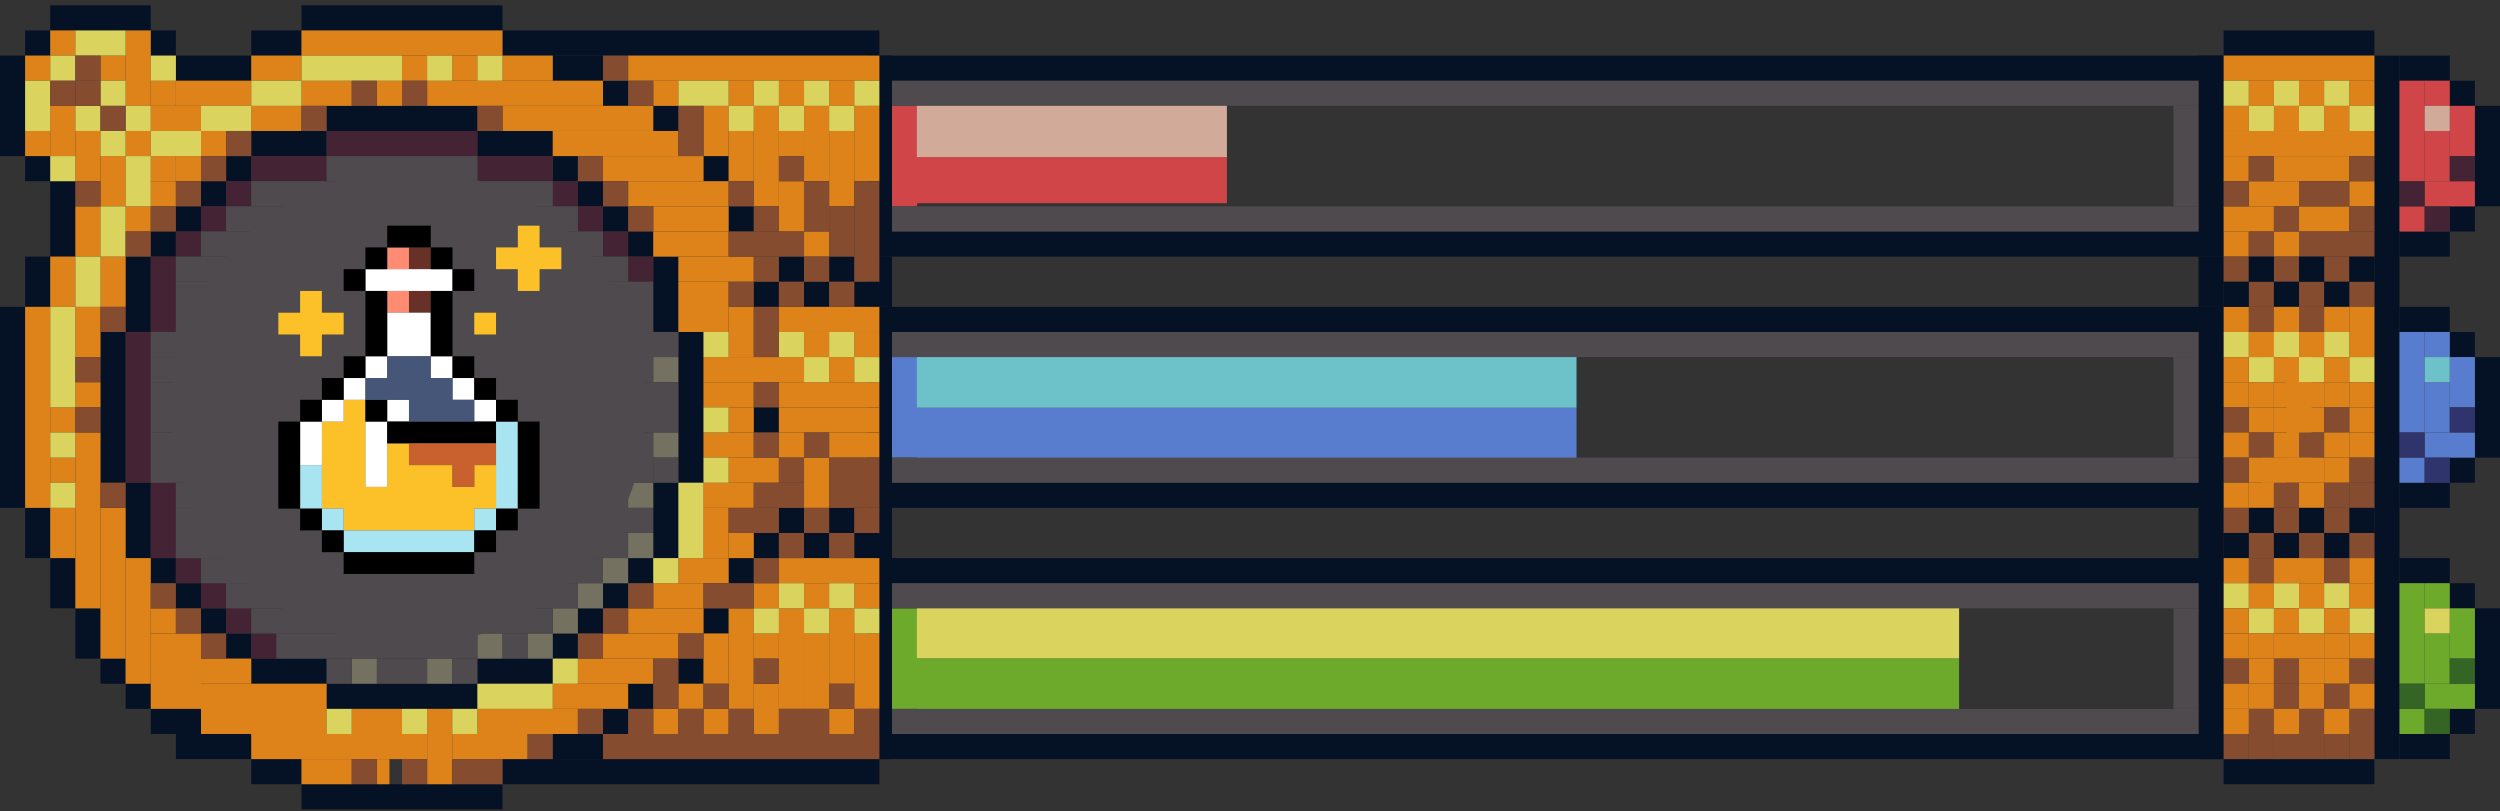 <svg width="379" height="123" viewBox="0 0 379 123" fill="none" xmlns="http://www.w3.org/2000/svg">
<rect x="0" y="0" width="379" height="123" fill="#333333" stroke="none"/>
<rect x="131.422" y="8.431" width="205.688" height="3.809" fill="#051125"/>
<rect x="131.422" y="35.094" width="205.688" height="3.809" fill="#051125"/>
<rect x="333.301" y="8.431" width="3.809" height="30.472" fill="#051125"/>
<rect x="131.422" y="8.431" width="3.809" height="30.472" fill="#051125"/>
<rect x="131.422" y="46.522" width="205.688" height="3.809" fill="#051125"/>
<rect x="131.422" y="73.186" width="205.688" height="3.809" fill="#051125"/>
<rect x="333.301" y="46.522" width="3.809" height="30.472" fill="#051125"/>
<rect x="131.422" y="46.522" width="3.809" height="30.472" fill="#051125"/>
<rect x="131.422" y="84.61" width="205.688" height="3.809" fill="#051125"/>
<rect x="131.422" y="111.273" width="205.688" height="3.809" fill="#051125"/>
<rect x="333.301" y="84.61" width="3.809" height="30.472" fill="#051125"/>
<rect x="131.422" y="84.61" width="3.809" height="30.472" fill="#051125"/>
<rect x="131.422" y="76.993" width="3.809" height="7.618" fill="#051125"/>
<rect x="333.301" y="76.993" width="3.809" height="7.618" fill="#051125"/>
<rect x="131.422" y="38.903" width="3.809" height="7.618" fill="#051125"/>
<rect x="333.301" y="38.903" width="3.809" height="7.618" fill="#051125"/>
<rect x="135.227" y="16.052" width="3.809" height="15.236" fill="#D04648"/>
<rect x="139" y="23.809" width="47" height="7" fill="#D04648"/>
<rect x="139" y="15.809" width="47" height="8" fill="#D2AA99"/>
<rect x="135.227" y="54.139" width="3.809" height="15.236" fill="#597DCE"/>
<rect x="139" y="61.809" width="100" height="8" fill="#597DCE"/>
<rect x="139" y="53.809" width="100" height="8" fill="#6DC2CA"/>
<rect x="135.227" y="92.23" width="3.809" height="15.236" fill="#6DAA2C"/>
<rect x="139" y="99.809" width="158" height="8" fill="#6DAA2C"/>
<rect x="139" y="91.809" width="158" height="8" fill="#DAD45E"/>
<rect x="135.227" y="12.239" width="198.07" height="3.809" fill="#4E4A4E"/>
<rect x="135.227" y="31.284" width="198.07" height="3.809" fill="#4E4A4E"/>
<rect x="329.488" y="16.048" width="3.809" height="15.236" fill="#4E4A4E"/>
<rect x="135.227" y="50.326" width="198.07" height="3.809" fill="#4E4A4E"/>
<rect x="135.227" y="69.372" width="198.07" height="3.809" fill="#4E4A4E"/>
<rect x="329.488" y="54.136" width="3.809" height="15.236" fill="#4E4A4E"/>
<rect x="135.227" y="88.418" width="198.07" height="3.809" fill="#4E4A4E"/>
<rect x="135.227" y="107.463" width="198.07" height="3.809" fill="#4E4A4E"/>
<rect x="329.488" y="92.227" width="3.809" height="15.236" fill="#4E4A4E"/>
<rect x="337.102" y="4.62" width="22.854" height="3.809" fill="#051125"/>
<rect x="359.957" y="8.429" width="3.809" height="106.653" fill="#051125"/>
<rect x="337.102" y="115.082" width="22.854" height="3.809" fill="#051125"/>
<rect x="363.766" y="111.271" width="7.618" height="3.809" fill="#051125"/>
<rect x="371.383" y="107.462" width="3.809" height="3.809" fill="#051125"/>
<rect x="375.191" y="92.226" width="3.809" height="15.236" fill="#051125"/>
<rect x="371.383" y="88.417" width="3.809" height="3.809" fill="#051125"/>
<rect x="363.766" y="84.608" width="7.618" height="3.809" fill="#051125"/>
<rect x="363.766" y="73.18" width="7.618" height="3.809" fill="#051125"/>
<rect x="371.383" y="69.371" width="3.809" height="3.809" fill="#051125"/>
<rect x="375.191" y="54.135" width="3.809" height="15.236" fill="#051125"/>
<rect x="371.383" y="50.326" width="3.809" height="3.809" fill="#051125"/>
<rect x="363.766" y="46.517" width="7.618" height="3.809" fill="#051125"/>
<rect x="363.766" y="35.093" width="7.618" height="3.809" fill="#051125"/>
<rect x="371.383" y="31.284" width="3.809" height="3.809" fill="#051125"/>
<rect x="375.191" y="16.048" width="3.809" height="15.236" fill="#051125"/>
<rect x="371.383" y="12.239" width="3.809" height="3.809" fill="#051125"/>
<rect x="363.766" y="8.429" width="7.618" height="3.809" fill="#051125"/>
<rect x="342.82" y="69.374" width="3.809" height="3.809" fill="#DD831A"/>
<rect x="346.629" y="54.138" width="3.809" height="15.236" fill="#DD831A"/>
<rect x="342.82" y="50.328" width="3.809" height="3.809" fill="#DD831A"/>
<rect x="337.105" y="8.429" width="22.854" height="3.809" fill="#DD831A"/>
<rect x="340.914" y="12.238" width="3.809" height="3.809" fill="#DD831A"/>
<rect x="348.531" y="12.238" width="3.809" height="3.809" fill="#DD831A"/>
<rect x="356.152" y="12.238" width="3.809" height="3.809" fill="#DD831A"/>
<rect x="352.34" y="16.047" width="3.809" height="3.809" fill="#DD831A"/>
<rect x="337.105" y="16.047" width="3.809" height="3.809" fill="#DD831A"/>
<rect x="337.105" y="19.856" width="22.854" height="3.809" fill="#DD831A"/>
<rect x="344.723" y="16.047" width="3.809" height="3.809" fill="#DD831A"/>
<rect x="344.723" y="12.238" width="3.809" height="3.809" fill="#DAD45E"/>
<rect x="337.105" y="12.238" width="3.809" height="3.809" fill="#DAD45E"/>
<rect x="340.914" y="16.047" width="3.809" height="3.809" fill="#DAD45E"/>
<rect x="348.531" y="16.047" width="3.809" height="3.809" fill="#DAD45E"/>
<rect x="352.34" y="12.238" width="3.809" height="3.809" fill="#DAD45E"/>
<rect x="356.152" y="16.047" width="3.809" height="3.809" fill="#DAD45E"/>
<rect x="337.105" y="23.665" width="3.809" height="3.809" fill="#DD831A"/>
<rect x="344.723" y="23.665" width="11.427" height="3.809" fill="#DD831A"/>
<rect x="340.914" y="27.474" width="7.618" height="3.809" fill="#DD831A"/>
<rect x="356.152" y="27.474" width="3.809" height="3.809" fill="#DD831A"/>
<rect x="337.105" y="31.283" width="7.618" height="3.809" fill="#DD831A"/>
<rect x="348.531" y="31.283" width="7.618" height="3.809" fill="#DD831A"/>
<rect x="337.105" y="35.092" width="3.809" height="3.809" fill="#DD831A"/>
<rect x="344.723" y="35.092" width="3.809" height="3.809" fill="#DD831A"/>
<rect x="337.105" y="27.474" width="3.809" height="3.809" fill="#854C30"/>
<rect x="340.914" y="23.665" width="3.809" height="3.809" fill="#854C30"/>
<rect x="348.531" y="27.474" width="7.618" height="3.809" fill="#854C30"/>
<rect x="356.152" y="23.665" width="3.809" height="3.809" fill="#854C30"/>
<rect x="344.723" y="31.283" width="3.809" height="3.809" fill="#854C30"/>
<rect x="356.152" y="31.283" width="3.809" height="3.809" fill="#854C30"/>
<rect x="340.914" y="35.092" width="3.809" height="3.809" fill="#854C30"/>
<rect x="337.105" y="38.901" width="3.809" height="3.809" fill="#854C30"/>
<rect x="344.723" y="38.901" width="3.809" height="3.809" fill="#854C30"/>
<rect x="348.531" y="35.092" width="11.427" height="3.809" fill="#854C30"/>
<rect x="352.34" y="38.901" width="3.809" height="3.809" fill="#854C30"/>
<rect x="340.914" y="42.71" width="3.809" height="3.809" fill="#854C30"/>
<rect x="348.531" y="42.71" width="3.809" height="3.809" fill="#854C30"/>
<rect x="356.152" y="42.71" width="3.809" height="3.809" fill="#854C30"/>
<rect x="340.914" y="46.519" width="3.809" height="3.809" fill="#854C30"/>
<rect x="340.914" y="50.328" width="3.809" height="3.809" fill="#DD831A"/>
<rect x="340.914" y="54.138" width="3.809" height="3.809" fill="#DAD45E"/>
<rect x="340.914" y="57.947" width="3.809" height="3.809" fill="#DD831A"/>
<rect x="340.914" y="61.756" width="3.809" height="3.809" fill="#DD831A"/>
<rect x="340.914" y="65.565" width="3.809" height="3.809" fill="#854C30"/>
<rect x="340.914" y="69.374" width="3.809" height="3.809" fill="#DD831A"/>
<rect x="340.914" y="73.183" width="3.809" height="3.809" fill="#DD831A"/>
<rect x="340.914" y="76.992" width="3.809" height="3.809" fill="#051125"/>
<rect x="340.914" y="80.801" width="3.809" height="3.809" fill="#854C30"/>
<rect x="340.914" y="84.61" width="3.809" height="3.809" fill="#854C30"/>
<rect x="340.914" y="88.419" width="3.809" height="3.809" fill="#DD831A"/>
<rect x="340.914" y="92.228" width="3.809" height="3.809" fill="#DAD45E"/>
<rect x="340.914" y="96.037" width="3.809" height="3.809" fill="#DD831A"/>
<rect x="340.914" y="99.846" width="3.809" height="3.809" fill="#DD831A"/>
<rect x="340.914" y="103.655" width="3.809" height="3.809" fill="#DD831A"/>
<rect x="340.914" y="107.464" width="3.809" height="3.809" fill="#854C30"/>
<rect x="340.914" y="111.273" width="3.809" height="3.809" fill="#854C30"/>
<rect x="348.531" y="46.519" width="3.809" height="3.809" fill="#854C30"/>
<rect x="348.531" y="50.328" width="3.809" height="3.809" fill="#DD831A"/>
<rect x="348.531" y="54.138" width="3.809" height="3.809" fill="#DAD45E"/>
<rect x="348.531" y="57.947" width="3.809" height="3.809" fill="#DD831A"/>
<rect x="348.531" y="61.756" width="3.809" height="3.809" fill="#DD831A"/>
<rect x="348.531" y="65.565" width="3.809" height="3.809" fill="#854C30"/>
<rect x="348.531" y="69.374" width="3.809" height="3.809" fill="#DD831A"/>
<rect x="348.531" y="73.183" width="3.809" height="3.809" fill="#DD831A"/>
<rect x="348.531" y="76.992" width="3.809" height="3.809" fill="#051125"/>
<rect x="348.531" y="80.801" width="3.809" height="3.809" fill="#854C30"/>
<rect x="348.531" y="84.61" width="3.809" height="3.809" fill="#DD831A"/>
<rect x="348.531" y="88.419" width="3.809" height="3.809" fill="#DD831A"/>
<rect x="348.531" y="92.228" width="3.809" height="3.809" fill="#DAD45E"/>
<rect x="348.531" y="96.037" width="3.809" height="3.809" fill="#DD831A"/>
<rect x="348.531" y="99.846" width="3.809" height="3.809" fill="#DD831A"/>
<rect x="348.531" y="103.655" width="3.809" height="3.809" fill="#DD831A"/>
<rect x="348.531" y="107.464" width="3.809" height="3.809" fill="#854C30"/>
<rect x="348.531" y="111.273" width="3.809" height="3.809" fill="#854C30"/>
<rect x="337.105" y="46.519" width="3.809" height="3.809" fill="#DD831A"/>
<rect x="337.105" y="50.328" width="3.809" height="3.809" fill="#DAD45E"/>
<rect x="337.105" y="54.138" width="3.809" height="3.809" fill="#DD831A"/>
<rect x="337.105" y="57.947" width="3.809" height="3.809" fill="#DD831A"/>
<rect x="337.105" y="61.756" width="3.809" height="3.809" fill="#854C30"/>
<rect x="337.105" y="65.565" width="3.809" height="3.809" fill="#DD831A"/>
<rect x="337.105" y="69.374" width="3.809" height="3.809" fill="#854C30"/>
<rect x="337.105" y="73.183" width="3.809" height="3.809" fill="#DD831A"/>
<rect x="337.105" y="76.992" width="3.809" height="3.809" fill="#854C30"/>
<rect x="337.105" y="80.801" width="3.809" height="3.809" fill="#051125"/>
<rect x="337.105" y="84.61" width="3.809" height="3.809" fill="#DD831A"/>
<rect x="337.105" y="88.419" width="3.809" height="3.809" fill="#DAD45E"/>
<rect x="337.105" y="92.228" width="3.809" height="3.809" fill="#DD831A"/>
<rect x="337.105" y="96.037" width="3.809" height="3.809" fill="#DD831A"/>
<rect x="337.105" y="99.846" width="3.809" height="3.809" fill="#854C30"/>
<rect x="337.105" y="103.655" width="3.809" height="3.809" fill="#DD831A"/>
<rect x="337.105" y="107.464" width="3.809" height="3.809" fill="#DD831A"/>
<rect x="337.105" y="111.273" width="3.809" height="3.809" fill="#854C30"/>
<rect x="337.105" y="42.71" width="3.809" height="3.809" fill="#051125"/>
<rect x="340.914" y="38.901" width="3.809" height="3.809" fill="#051125"/>
<rect x="348.531" y="38.901" width="3.809" height="3.809" fill="#051125"/>
<rect x="356.152" y="38.901" width="3.809" height="3.809" fill="#051125"/>
<rect x="344.723" y="42.71" width="3.809" height="3.809" fill="#051125"/>
<rect x="352.34" y="42.71" width="3.809" height="3.809" fill="#051125"/>
<rect x="344.723" y="46.519" width="3.809" height="3.809" fill="#DD831A"/>
<rect x="344.723" y="50.328" width="3.809" height="3.809" fill="#DAD45E"/>
<rect x="344.723" y="54.138" width="3.809" height="3.809" fill="#DD831A"/>
<rect x="344.723" y="57.947" width="3.809" height="3.809" fill="#DD831A"/>
<rect x="344.723" y="61.756" width="3.809" height="3.809" fill="#DD831A"/>
<rect x="344.723" y="65.565" width="3.809" height="3.809" fill="#DD831A"/>
<rect x="344.723" y="69.374" width="3.809" height="3.809" fill="#DD831A"/>
<rect x="344.723" y="73.183" width="3.809" height="3.809" fill="#854C30"/>
<rect x="344.723" y="76.992" width="3.809" height="3.809" fill="#854C30"/>
<rect x="344.723" y="80.801" width="3.809" height="3.809" fill="#051125"/>
<rect x="344.723" y="84.61" width="3.809" height="3.809" fill="#DD831A"/>
<rect x="344.723" y="88.419" width="3.809" height="3.809" fill="#DAD45E"/>
<rect x="344.723" y="92.228" width="3.809" height="3.809" fill="#DD831A"/>
<rect x="344.723" y="96.037" width="3.809" height="3.809" fill="#DD831A"/>
<rect x="344.723" y="99.846" width="3.809" height="3.809" fill="#854C30"/>
<rect x="344.723" y="103.655" width="3.809" height="3.809" fill="#854C30"/>
<rect x="344.723" y="107.464" width="3.809" height="3.809" fill="#DD831A"/>
<rect x="344.723" y="111.273" width="3.809" height="3.809" fill="#854C30"/>
<rect x="356.152" y="46.519" width="3.809" height="3.809" fill="#DD831A"/>
<rect x="356.152" y="50.328" width="3.809" height="3.809" fill="#DD831A"/>
<rect x="356.152" y="54.138" width="3.809" height="3.809" fill="#DAD45E"/>
<rect x="356.152" y="57.947" width="3.809" height="3.809" fill="#DD831A"/>
<rect x="356.152" y="61.756" width="3.809" height="3.809" fill="#DD831A"/>
<rect x="356.152" y="65.565" width="3.809" height="3.809" fill="#DD831A"/>
<rect x="356.152" y="69.374" width="3.809" height="3.809" fill="#854C30"/>
<rect x="356.152" y="73.183" width="3.809" height="3.809" fill="#854C30"/>
<rect x="356.152" y="76.992" width="3.809" height="3.809" fill="#051125"/>
<rect x="356.152" y="80.801" width="3.809" height="3.809" fill="#854C30"/>
<rect x="356.152" y="84.61" width="3.809" height="3.809" fill="#DD831A"/>
<rect x="356.152" y="88.419" width="3.809" height="3.809" fill="#DD831A"/>
<rect x="356.152" y="92.228" width="3.809" height="3.809" fill="#DAD45E"/>
<rect x="356.152" y="96.037" width="3.809" height="3.809" fill="#DD831A"/>
<rect x="356.152" y="99.846" width="3.809" height="3.809" fill="#854C30"/>
<rect x="356.152" y="103.655" width="3.809" height="3.809" fill="#DD831A"/>
<rect x="356.152" y="107.464" width="3.809" height="3.809" fill="#854C30"/>
<rect x="356.152" y="111.273" width="3.809" height="3.809" fill="#854C30"/>
<rect x="352.34" y="46.519" width="3.809" height="3.809" fill="#DD831A"/>
<rect x="352.34" y="50.328" width="3.809" height="3.809" fill="#DAD45E"/>
<rect x="352.34" y="54.138" width="3.809" height="3.809" fill="#DD831A"/>
<rect x="352.34" y="57.947" width="3.809" height="3.809" fill="#DD831A"/>
<rect x="352.34" y="61.756" width="3.809" height="3.809" fill="#854C30"/>
<rect x="352.34" y="65.565" width="3.809" height="3.809" fill="#DD831A"/>
<rect x="352.34" y="69.374" width="3.809" height="3.809" fill="#DD831A"/>
<rect x="352.34" y="73.183" width="3.809" height="3.809" fill="#854C30"/>
<rect x="352.34" y="76.992" width="3.809" height="3.809" fill="#854C30"/>
<rect x="352.34" y="80.801" width="3.809" height="3.809" fill="#051125"/>
<rect x="352.34" y="84.61" width="3.809" height="3.809" fill="#854C30"/>
<rect x="352.34" y="88.419" width="3.809" height="3.809" fill="#DAD45E"/>
<rect x="352.34" y="92.228" width="3.809" height="3.809" fill="#DD831A"/>
<rect x="352.34" y="96.037" width="3.809" height="3.809" fill="#DD831A"/>
<rect x="352.34" y="99.846" width="3.809" height="3.809" fill="#DD831A"/>
<rect x="352.34" y="103.655" width="3.809" height="3.809" fill="#854C30"/>
<rect x="352.34" y="107.464" width="3.809" height="3.809" fill="#DD831A"/>
<rect x="352.34" y="111.273" width="3.809" height="3.809" fill="#854C30"/>
<rect x="363.766" y="12.238" width="3.809" height="15.236" fill="#D04648"/>
<rect width="3.809" height="3.809" transform="matrix(1 0 0 -1 363.766 35.092)" fill="#D04648"/>
<rect x="367.574" y="27.474" width="7.618" height="3.809" fill="#D04648"/>
<rect x="367.574" y="19.856" width="3.809" height="7.618" fill="#D04648"/>
<rect x="371.383" y="16.047" width="3.809" height="7.618" fill="#D04648"/>
<rect x="367.574" y="12.238" width="3.809" height="3.809" fill="#D04648"/>
<rect x="367.574" y="16.047" width="3.809" height="3.809" fill="#D2AA99"/>
<rect x="363.766" y="27.474" width="3.809" height="3.809" fill="#442434"/>
<rect x="371.383" y="23.665" width="3.809" height="3.809" fill="#442434"/>
<rect x="367.574" y="31.283" width="3.809" height="3.809" fill="#442434"/>
<rect x="363.766" y="50.325" width="3.809" height="15.236" fill="#597DCE"/>
<rect width="3.809" height="3.809" transform="matrix(1 0 0 -1 363.766 73.179)" fill="#597DCE"/>
<rect x="367.574" y="65.561" width="7.618" height="3.809" fill="#597DCE"/>
<rect x="367.574" y="57.943" width="3.809" height="7.618" fill="#597DCE"/>
<rect x="371.383" y="54.134" width="3.809" height="7.618" fill="#597DCE"/>
<rect x="367.574" y="50.325" width="3.809" height="3.809" fill="#597DCE"/>
<rect x="367.574" y="54.134" width="3.809" height="3.809" fill="#6DC2CA"/>
<rect x="363.766" y="65.561" width="3.809" height="3.809" fill="#30346D"/>
<rect x="371.383" y="61.752" width="3.809" height="3.809" fill="#30346D"/>
<rect x="367.574" y="69.37" width="3.809" height="3.809" fill="#30346D"/>
<rect x="363.766" y="88.416" width="3.809" height="15.236" fill="#6DAA2C"/>
<rect width="3.809" height="3.809" transform="matrix(1 0 0 -1 363.766 111.271)" fill="#6DAA2C"/>
<rect x="367.574" y="103.652" width="7.618" height="3.809" fill="#6DAA2C"/>
<rect x="367.574" y="96.034" width="3.809" height="7.618" fill="#6DAA2C"/>
<rect x="371.383" y="92.225" width="3.809" height="7.618" fill="#6DAA2C"/>
<rect x="367.574" y="88.416" width="3.809" height="3.809" fill="#6DAA2C"/>
<rect x="367.574" y="92.225" width="3.809" height="3.809" fill="#DAD45E"/>
<rect x="363.766" y="103.652" width="3.809" height="3.809" fill="#346524"/>
<rect x="371.383" y="99.844" width="3.809" height="3.809" fill="#346524"/>
<rect x="367.574" y="107.461" width="3.809" height="3.809" fill="#346524"/>
<rect x="76.18" y="4.618" width="57.136" height="3.809" fill="#051125"/>
<rect x="45.707" y="0.809" width="30.472" height="3.809" fill="#051125"/>
<rect x="38.09" y="4.618" width="7.618" height="3.809" fill="#051125"/>
<rect x="26.664" y="8.427" width="11.427" height="3.809" fill="#051125"/>
<rect x="22.855" y="4.618" width="3.809" height="3.809" fill="#051125"/>
<rect x="7.617" y="0.809" width="15.236" height="3.809" fill="#051125"/>
<rect x="3.809" y="4.618" width="3.809" height="3.809" fill="#051125"/>
<rect y="8.427" width="3.809" height="15.236" fill="#051125"/>
<rect x="3.809" y="23.663" width="3.809" height="3.809" fill="#051125"/>
<rect x="7.617" y="27.472" width="3.809" height="11.427" fill="#051125"/>
<rect x="3.809" y="38.899" width="3.809" height="7.618" fill="#051125"/>
<rect y="46.518" width="3.809" height="30.472" fill="#051125"/>
<rect x="3.809" y="76.99" width="3.809" height="7.618" fill="#051125"/>
<rect x="7.617" y="84.608" width="3.809" height="7.618" fill="#051125"/>
<rect x="11.426" y="92.226" width="3.809" height="7.618" fill="#051125"/>
<rect x="15.234" y="99.844" width="3.809" height="3.809" fill="#051125"/>
<rect x="19.047" y="103.653" width="3.809" height="3.809" fill="#051125"/>
<rect x="22.855" y="107.462" width="7.618" height="3.809" fill="#051125"/>
<rect x="26.664" y="111.271" width="11.427" height="3.809" fill="#051125"/>
<rect x="38.09" y="115.08" width="7.618" height="3.809" fill="#051125"/>
<rect x="45.707" y="118.889" width="30.472" height="3.809" fill="#051125"/>
<rect x="76.18" y="115.08" width="57.136" height="3.809" fill="#051125"/>
<rect x="83.801" y="111.271" width="7.618" height="3.809" fill="#051125"/>
<rect x="91.418" y="107.462" width="3.809" height="3.809" fill="#051125"/>
<rect x="95.227" y="103.653" width="3.809" height="3.809" fill="#051125"/>
<rect x="102.844" y="99.844" width="3.809" height="3.809" fill="#051125"/>
<rect x="106.652" y="92.226" width="3.809" height="3.809" fill="#051125"/>
<rect x="110.461" y="84.608" width="3.809" height="3.809" fill="#051125"/>
<rect x="114.27" y="80.799" width="3.809" height="3.809" fill="#051125"/>
<rect x="118.082" y="76.99" width="3.809" height="3.809" fill="#051125"/>
<rect x="121.891" y="80.799" width="3.809" height="3.809" fill="#051125"/>
<rect x="125.699" y="76.99" width="3.809" height="3.809" fill="#051125"/>
<rect x="129.508" y="80.799" width="3.809" height="3.809" fill="#051125"/>
<rect x="114.27" y="61.754" width="3.809" height="3.809" fill="#051125"/>
<rect x="114.27" y="42.709" width="3.809" height="3.809" fill="#051125"/>
<rect x="118.082" y="38.899" width="3.809" height="3.809" fill="#051125"/>
<rect x="121.891" y="42.709" width="3.809" height="3.809" fill="#051125"/>
<rect x="125.699" y="38.899" width="3.809" height="3.809" fill="#051125"/>
<rect x="129.508" y="42.709" width="3.809" height="3.809" fill="#051125"/>
<rect x="110.461" y="31.282" width="3.809" height="3.809" fill="#051125"/>
<rect x="106.652" y="23.663" width="3.809" height="3.809" fill="#051125"/>
<rect x="99.035" y="16.045" width="3.809" height="3.809" fill="#051125"/>
<rect x="91.418" y="12.236" width="3.809" height="3.809" fill="#051125"/>
<rect x="83.801" y="8.427" width="7.618" height="3.809" fill="#051125"/>
<rect x="49.52" y="16.045" width="22.854" height="3.809" fill="#051125"/>
<rect x="72.371" y="19.854" width="11.427" height="3.809" fill="#051125"/>
<rect x="83.801" y="23.663" width="3.809" height="3.809" fill="#051125"/>
<rect x="87.609" y="27.472" width="3.809" height="3.809" fill="#051125"/>
<rect x="91.418" y="31.282" width="3.809" height="3.809" fill="#051125"/>
<rect x="95.227" y="35.091" width="3.809" height="3.809" fill="#051125"/>
<rect x="99.035" y="38.899" width="3.809" height="11.427" fill="#051125"/>
<rect x="102.844" y="50.327" width="3.809" height="22.854" fill="#051125"/>
<rect x="99.035" y="73.181" width="3.809" height="11.427" fill="#051125"/>
<rect x="95.227" y="84.608" width="3.809" height="3.809" fill="#051125"/>
<rect x="91.418" y="88.417" width="3.809" height="3.809" fill="#051125"/>
<rect x="87.609" y="92.226" width="3.809" height="3.809" fill="#051125"/>
<rect x="83.801" y="96.035" width="3.809" height="3.809" fill="#051125"/>
<rect x="72.371" y="99.844" width="11.427" height="3.809" fill="#051125"/>
<rect x="49.52" y="103.653" width="22.854" height="3.809" fill="#051125"/>
<rect x="38.09" y="99.844" width="11.427" height="3.809" fill="#051125"/>
<rect x="34.281" y="96.035" width="3.809" height="3.809" fill="#051125"/>
<rect x="30.473" y="92.226" width="3.809" height="3.809" fill="#051125"/>
<rect x="26.664" y="88.417" width="3.809" height="3.809" fill="#051125"/>
<rect x="22.855" y="84.608" width="3.809" height="3.809" fill="#051125"/>
<rect x="19.047" y="73.181" width="3.809" height="11.427" fill="#051125"/>
<rect x="15.234" y="50.327" width="3.809" height="22.854" fill="#051125"/>
<rect x="19.047" y="38.899" width="3.809" height="11.427" fill="#051125"/>
<rect x="22.855" y="35.091" width="3.809" height="3.809" fill="#051125"/>
<rect x="26.664" y="31.282" width="3.809" height="3.809" fill="#051125"/>
<rect x="30.473" y="27.472" width="3.809" height="3.809" fill="#051125"/>
<rect x="34.281" y="23.663" width="3.809" height="3.809" fill="#051125"/>
<rect x="38.09" y="19.854" width="11.427" height="3.809" fill="#051125"/>
<rect x="95.227" y="8.428" width="38.09" height="3.809" fill="#DD831A"/>
<rect x="99.035" y="12.237" width="3.809" height="3.809" fill="#DD831A"/>
<rect x="110.461" y="12.237" width="3.809" height="3.809" fill="#DD831A"/>
<rect x="118.078" y="12.237" width="3.809" height="3.809" fill="#DD831A"/>
<rect x="125.699" y="12.237" width="3.809" height="3.809" fill="#DD831A"/>
<rect x="129.508" y="16.046" width="3.809" height="11.427" fill="#DD831A"/>
<rect x="121.891" y="16.046" width="3.809" height="11.427" fill="#DD831A"/>
<rect x="125.699" y="19.855" width="3.809" height="11.427" fill="#DD831A"/>
<rect x="114.27" y="16.046" width="3.809" height="15.236" fill="#DD831A"/>
<rect x="118.078" y="19.855" width="3.809" height="3.809" fill="#DD831A"/>
<rect x="118.078" y="27.473" width="3.809" height="7.618" fill="#DD831A"/>
<rect x="121.891" y="35.091" width="3.809" height="3.809" fill="#DD831A"/>
<rect x="106.652" y="16.046" width="3.809" height="7.618" fill="#DD831A"/>
<rect x="110.461" y="19.855" width="3.809" height="7.618" fill="#DD831A"/>
<rect x="76.18" y="8.428" width="7.618" height="3.809" fill="#DD831A"/>
<rect x="45.707" y="4.619" width="30.472" height="3.809" fill="#DD831A"/>
<rect x="68.562" y="8.428" width="3.809" height="3.809" fill="#DD831A"/>
<rect x="60.945" y="8.428" width="3.809" height="3.809" fill="#DD831A"/>
<rect x="64.754" y="12.237" width="26.663" height="3.809" fill="#DD831A"/>
<rect x="76.18" y="16.046" width="22.854" height="3.809" fill="#DD831A"/>
<rect x="83.797" y="19.855" width="19.045" height="3.809" fill="#DD831A"/>
<rect x="91.418" y="23.664" width="15.236" height="3.809" fill="#DD831A"/>
<rect x="95.227" y="27.473" width="15.236" height="3.809" fill="#DD831A"/>
<rect x="99.035" y="31.282" width="11.427" height="3.809" fill="#DD831A"/>
<rect x="99.035" y="35.091" width="11.427" height="3.809" fill="#DD831A"/>
<rect x="102.844" y="38.9" width="11.427" height="3.809" fill="#DD831A"/>
<rect x="102.844" y="42.709" width="7.618" height="7.618" fill="#DD831A"/>
<rect x="110.461" y="46.518" width="3.809" height="7.618" fill="#DD831A"/>
<rect x="118.078" y="46.518" width="15.236" height="3.809" fill="#DD831A"/>
<rect x="121.891" y="50.327" width="3.809" height="3.809" fill="#DD831A"/>
<rect x="129.508" y="50.327" width="3.809" height="3.809" fill="#DD831A"/>
<rect x="125.699" y="54.136" width="3.809" height="3.809" fill="#DD831A"/>
<rect x="106.652" y="54.136" width="15.236" height="3.809" fill="#DD831A"/>
<rect x="106.652" y="57.945" width="7.618" height="3.809" fill="#DD831A"/>
<rect x="118.078" y="57.945" width="15.236" height="3.809" fill="#DD831A"/>
<rect x="110.461" y="61.754" width="3.809" height="3.809" fill="#DD831A"/>
<rect x="118.078" y="61.754" width="15.236" height="3.809" fill="#DD831A"/>
<rect x="125.699" y="65.564" width="7.618" height="3.809" fill="#DD831A"/>
<rect x="118.078" y="65.564" width="3.809" height="3.809" fill="#DD831A"/>
<rect x="106.652" y="65.564" width="7.618" height="3.809" fill="#DD831A"/>
<rect x="110.461" y="69.372" width="7.618" height="3.809" fill="#DD831A"/>
<rect x="121.891" y="69.372" width="3.809" height="7.618" fill="#DD831A"/>
<rect x="106.652" y="73.181" width="7.618" height="3.809" fill="#DD831A"/>
<rect x="106.652" y="76.99" width="3.809" height="7.618" fill="#DD831A"/>
<rect x="110.461" y="80.8" width="3.809" height="3.809" fill="#DD831A"/>
<rect x="102.844" y="84.609" width="7.618" height="3.809" fill="#DD831A"/>
<rect x="118.078" y="84.609" width="15.236" height="3.809" fill="#DD831A"/>
<rect x="121.891" y="88.418" width="3.809" height="3.809" fill="#DD831A"/>
<rect x="129.508" y="88.418" width="3.809" height="3.809" fill="#DD831A"/>
<rect x="114.27" y="88.418" width="3.809" height="3.809" fill="#DD831A"/>
<rect x="99.035" y="88.418" width="7.618" height="3.809" fill="#DD831A"/>
<rect x="95.227" y="92.227" width="11.427" height="3.809" fill="#DD831A"/>
<rect x="91.418" y="96.036" width="11.427" height="3.809" fill="#DD831A"/>
<rect x="87.609" y="99.845" width="11.427" height="3.809" fill="#DD831A"/>
<rect x="83.797" y="103.654" width="11.427" height="3.809" fill="#DD831A"/>
<rect x="72.371" y="107.463" width="15.236" height="3.809" fill="#DD831A"/>
<rect x="110.461" y="92.227" width="3.809" height="15.236" fill="#DD831A"/>
<rect x="106.652" y="96.036" width="3.809" height="7.618" fill="#DD831A"/>
<rect x="102.844" y="103.654" width="3.809" height="3.809" fill="#DD831A"/>
<rect x="99.035" y="107.463" width="3.809" height="3.809" fill="#DD831A"/>
<rect x="106.652" y="107.463" width="3.809" height="3.809" fill="#DD831A"/>
<rect x="114.27" y="96.036" width="3.809" height="3.809" fill="#DD831A"/>
<rect x="118.078" y="92.227" width="3.809" height="15.236" fill="#DD831A"/>
<rect x="114.27" y="103.654" width="3.809" height="7.618" fill="#DD831A"/>
<rect x="121.891" y="96.036" width="3.809" height="11.427" fill="#DD831A"/>
<rect x="125.699" y="92.227" width="3.809" height="11.427" fill="#DD831A"/>
<rect x="129.508" y="96.036" width="3.809" height="11.427" fill="#DD831A"/>
<rect x="125.699" y="107.463" width="3.809" height="3.809" fill="#DD831A"/>
<rect x="68.562" y="111.272" width="11.427" height="3.809" fill="#DD831A"/>
<rect x="64.754" y="107.463" width="3.809" height="11.427" fill="#DD831A"/>
<rect x="38.09" y="111.272" width="26.663" height="3.809" fill="#DD831A"/>
<rect x="45.707" y="115.081" width="7.618" height="3.809" fill="#DD831A"/>
<rect x="57.137" y="115.081" width="1.905" height="3.809" fill="#DD831A"/>
<rect x="53.328" y="107.463" width="7.618" height="3.809" fill="#DD831A"/>
<rect x="30.473" y="103.654" width="19.045" height="7.618" fill="#DD831A"/>
<rect x="30.473" y="99.845" width="7.618" height="3.809" fill="#DD831A"/>
<rect x="22.855" y="96.036" width="7.618" height="11.427" fill="#DD831A"/>
<rect x="22.855" y="92.227" width="3.809" height="3.809" fill="#DD831A"/>
<rect x="19.043" y="84.609" width="3.809" height="19.045" fill="#DD831A"/>
<rect x="15.234" y="76.99" width="3.809" height="22.854" fill="#DD831A"/>
<rect x="11.426" y="65.564" width="3.809" height="26.663" fill="#DD831A"/>
<rect x="7.617" y="76.99" width="3.809" height="7.618" fill="#DD831A"/>
<rect x="3.809" y="46.518" width="3.809" height="30.472" fill="#DD831A"/>
<rect x="7.617" y="69.372" width="3.809" height="3.809" fill="#DD831A"/>
<rect x="7.617" y="61.754" width="3.809" height="3.809" fill="#DD831A"/>
<rect x="11.426" y="57.945" width="3.809" height="3.809" fill="#DD831A"/>
<rect x="11.426" y="46.518" width="3.809" height="7.618" fill="#DD831A"/>
<rect x="7.617" y="38.9" width="3.809" height="7.618" fill="#DD831A"/>
<rect x="15.234" y="38.9" width="3.809" height="7.618" fill="#DD831A"/>
<rect x="11.426" y="31.282" width="3.809" height="7.618" fill="#DD831A"/>
<rect x="19.043" y="31.282" width="3.809" height="3.809" fill="#DD831A"/>
<rect x="22.855" y="27.473" width="3.809" height="3.809" fill="#DD831A"/>
<rect x="26.664" y="23.664" width="3.809" height="3.809" fill="#DD831A"/>
<rect x="30.473" y="19.855" width="3.809" height="3.809" fill="#DD831A"/>
<rect x="38.09" y="16.046" width="7.618" height="3.809" fill="#DD831A"/>
<rect x="45.707" y="12.237" width="7.618" height="3.809" fill="#DD831A"/>
<rect x="38.09" y="8.428" width="7.618" height="3.809" fill="#DD831A"/>
<rect x="26.664" y="12.237" width="11.427" height="3.809" fill="#DD831A"/>
<rect x="22.855" y="16.046" width="7.618" height="3.809" fill="#DD831A"/>
<rect x="22.855" y="12.237" width="3.809" height="3.809" fill="#DD831A"/>
<rect x="22.855" y="23.664" width="3.809" height="3.809" fill="#DD831A"/>
<rect x="57.137" y="12.237" width="3.809" height="3.809" fill="#DD831A"/>
<rect x="19.043" y="19.855" width="3.809" height="3.809" fill="#DD831A"/>
<rect x="15.234" y="23.664" width="3.809" height="7.618" fill="#DD831A"/>
<rect x="11.426" y="19.855" width="3.809" height="7.618" fill="#DD831A"/>
<rect x="7.617" y="16.046" width="3.809" height="7.618" fill="#DD831A"/>
<rect x="3.809" y="19.855" width="3.809" height="3.809" fill="#DD831A"/>
<rect x="3.809" y="8.428" width="3.809" height="3.809" fill="#DD831A"/>
<rect x="7.617" y="4.619" width="3.809" height="3.809" fill="#DD831A"/>
<rect x="15.234" y="8.428" width="3.809" height="3.809" fill="#DD831A"/>
<rect x="19.043" y="4.619" width="3.809" height="11.427" fill="#DD831A"/>
<rect x="102.844" y="12.237" width="7.618" height="3.809" fill="#DAD45E"/>
<rect x="110.461" y="16.046" width="3.809" height="3.809" fill="#DAD45E"/>
<rect x="114.27" y="12.237" width="3.809" height="3.809" fill="#DAD45E"/>
<rect x="118.078" y="16.046" width="3.809" height="3.809" fill="#DAD45E"/>
<rect x="121.891" y="12.237" width="3.809" height="3.809" fill="#DAD45E"/>
<rect x="129.508" y="12.237" width="3.809" height="3.809" fill="#DAD45E"/>
<rect x="125.699" y="16.046" width="3.809" height="3.809" fill="#DAD45E"/>
<rect x="72.371" y="8.428" width="3.809" height="3.809" fill="#DAD45E"/>
<rect x="64.754" y="8.428" width="3.809" height="3.809" fill="#DAD45E"/>
<rect x="45.707" y="8.428" width="15.236" height="3.809" fill="#DAD45E"/>
<rect x="38.09" y="12.237" width="7.618" height="3.809" fill="#DAD45E"/>
<rect x="30.473" y="16.046" width="7.618" height="3.809" fill="#DAD45E"/>
<rect x="22.855" y="19.855" width="7.618" height="3.809" fill="#DAD45E"/>
<rect x="19.043" y="16.046" width="3.809" height="3.809" fill="#DAD45E"/>
<rect x="22.855" y="8.428" width="3.809" height="3.809" fill="#DAD45E"/>
<rect x="15.234" y="12.237" width="3.809" height="3.809" fill="#DAD45E"/>
<rect x="11.426" y="16.046" width="3.809" height="3.809" fill="#DAD45E"/>
<rect x="11.426" y="4.619" width="7.618" height="3.809" fill="#DAD45E"/>
<rect x="7.617" y="8.428" width="3.809" height="3.809" fill="#DAD45E"/>
<rect x="3.809" y="12.237" width="3.809" height="7.618" fill="#DAD45E"/>
<rect x="15.234" y="19.855" width="3.809" height="3.809" fill="#DAD45E"/>
<rect x="19.043" y="23.664" width="3.809" height="7.618" fill="#DAD45E"/>
<rect x="7.617" y="23.664" width="3.809" height="3.809" fill="#DAD45E"/>
<rect x="15.234" y="31.282" width="3.809" height="7.618" fill="#DAD45E"/>
<rect x="11.426" y="38.9" width="3.809" height="7.618" fill="#DAD45E"/>
<rect x="7.617" y="46.518" width="3.809" height="15.236" fill="#DAD45E"/>
<rect x="7.617" y="65.564" width="3.809" height="3.809" fill="#DAD45E"/>
<rect x="7.617" y="73.181" width="3.809" height="3.809" fill="#DAD45E"/>
<rect x="49.516" y="107.463" width="3.809" height="3.809" fill="#DAD45E"/>
<rect x="60.945" y="107.463" width="3.809" height="3.809" fill="#DAD45E"/>
<rect x="68.562" y="107.463" width="3.809" height="3.809" fill="#DAD45E"/>
<rect x="72.371" y="103.654" width="11.427" height="3.809" fill="#DAD45E"/>
<rect x="83.797" y="99.845" width="3.809" height="3.809" fill="#DAD45E"/>
<rect x="99.035" y="84.609" width="3.809" height="3.809" fill="#DAD45E"/>
<rect x="102.844" y="73.181" width="3.809" height="11.427" fill="#DAD45E"/>
<rect x="114.27" y="92.227" width="3.809" height="3.809" fill="#DAD45E"/>
<rect x="118.078" y="88.418" width="3.809" height="3.809" fill="#DAD45E"/>
<rect x="125.699" y="88.418" width="3.809" height="3.809" fill="#DAD45E"/>
<rect x="121.891" y="92.227" width="3.809" height="3.809" fill="#DAD45E"/>
<rect x="129.508" y="92.227" width="3.809" height="3.809" fill="#DAD45E"/>
<rect x="106.652" y="69.372" width="3.809" height="3.809" fill="#DAD45E"/>
<rect x="106.652" y="61.754" width="3.809" height="3.809" fill="#DAD45E"/>
<rect x="106.652" y="50.327" width="3.809" height="3.809" fill="#DAD45E"/>
<rect x="118.078" y="50.327" width="3.809" height="3.809" fill="#DAD45E"/>
<rect x="121.891" y="54.136" width="3.809" height="3.809" fill="#DAD45E"/>
<rect x="125.699" y="50.327" width="3.809" height="3.809" fill="#DAD45E"/>
<rect x="129.508" y="54.136" width="3.809" height="3.809" fill="#DAD45E"/>
<rect x="11.426" y="8.429" width="3.809" height="3.809" fill="#854C30"/>
<rect x="7.617" y="12.238" width="3.809" height="3.809" fill="#854C30"/>
<rect x="11.426" y="12.238" width="3.809" height="3.809" fill="#854C30"/>
<rect x="15.234" y="16.047" width="3.809" height="3.809" fill="#854C30"/>
<rect x="11.426" y="27.474" width="3.809" height="3.809" fill="#854C30"/>
<rect x="19.043" y="35.092" width="3.809" height="3.809" fill="#854C30"/>
<rect x="22.852" y="31.283" width="3.809" height="3.809" fill="#854C30"/>
<rect x="26.664" y="27.474" width="3.809" height="3.809" fill="#854C30"/>
<rect x="30.473" y="23.665" width="3.809" height="3.809" fill="#854C30"/>
<rect x="34.281" y="19.856" width="3.809" height="3.809" fill="#854C30"/>
<rect x="45.707" y="16.047" width="3.809" height="3.809" fill="#854C30"/>
<rect x="53.324" y="12.238" width="3.809" height="3.809" fill="#854C30"/>
<rect x="60.945" y="12.238" width="3.809" height="3.809" fill="#854C30"/>
<rect x="72.371" y="16.047" width="3.809" height="3.809" fill="#854C30"/>
<rect x="91.418" y="8.429" width="3.809" height="3.809" fill="#854C30"/>
<rect x="95.227" y="12.238" width="3.809" height="3.809" fill="#854C30"/>
<rect x="87.606" y="23.665" width="3.809" height="3.809" fill="#854C30"/>
<rect x="102.844" y="16.047" width="3.809" height="7.618" fill="#854C30"/>
<rect x="91.418" y="27.474" width="3.809" height="3.809" fill="#854C30"/>
<rect x="95.227" y="31.283" width="3.809" height="3.809" fill="#854C30"/>
<rect x="110.461" y="27.474" width="3.809" height="3.809" fill="#854C30"/>
<rect x="118.078" y="23.665" width="3.809" height="3.809" fill="#854C30"/>
<rect x="121.887" y="27.474" width="3.809" height="7.618" fill="#854C30"/>
<rect x="125.699" y="31.283" width="3.809" height="7.618" fill="#854C30"/>
<rect x="129.508" y="27.474" width="3.809" height="15.236" fill="#854C30"/>
<rect x="114.27" y="31.283" width="3.809" height="3.809" fill="#854C30"/>
<rect x="110.461" y="35.092" width="11.427" height="3.809" fill="#854C30"/>
<rect x="114.27" y="38.901" width="3.809" height="3.809" fill="#854C30"/>
<rect x="121.887" y="38.901" width="3.809" height="3.809" fill="#854C30"/>
<rect x="110.461" y="42.71" width="3.809" height="3.809" fill="#854C30"/>
<rect x="118.078" y="42.71" width="3.809" height="3.809" fill="#854C30"/>
<rect x="125.699" y="42.71" width="3.809" height="3.809" fill="#854C30"/>
<rect x="114.27" y="46.519" width="3.809" height="7.618" fill="#854C30"/>
<rect x="114.27" y="57.946" width="3.809" height="3.809" fill="#854C30"/>
<rect x="114.27" y="65.564" width="3.809" height="3.809" fill="#854C30"/>
<rect x="121.887" y="65.564" width="3.809" height="3.809" fill="#854C30"/>
<rect x="118.078" y="69.374" width="3.809" height="3.809" fill="#854C30"/>
<rect x="125.699" y="69.374" width="7.618" height="7.618" fill="#854C30"/>
<rect x="129.508" y="76.992" width="3.809" height="3.809" fill="#854C30"/>
<rect x="114.27" y="73.182" width="7.618" height="3.809" fill="#854C30"/>
<rect x="110.461" y="76.992" width="7.618" height="3.809" fill="#854C30"/>
<rect x="121.887" y="76.992" width="3.809" height="3.809" fill="#854C30"/>
<rect x="118.078" y="80.8" width="3.809" height="3.809" fill="#854C30"/>
<rect x="125.699" y="80.8" width="3.809" height="3.809" fill="#854C30"/>
<rect x="114.27" y="84.61" width="3.809" height="3.809" fill="#854C30"/>
<rect x="106.652" y="88.419" width="7.618" height="3.809" fill="#854C30"/>
<rect x="102.844" y="96.037" width="3.809" height="3.809" fill="#854C30"/>
<rect x="95.227" y="88.419" width="3.809" height="3.809" fill="#854C30"/>
<rect x="91.418" y="92.228" width="3.809" height="3.809" fill="#854C30"/>
<rect x="87.606" y="96.037" width="3.809" height="3.809" fill="#854C30"/>
<rect x="99.035" y="99.846" width="3.809" height="7.618" fill="#854C30"/>
<rect x="106.652" y="103.655" width="3.809" height="3.809" fill="#854C30"/>
<rect x="114.27" y="99.846" width="3.809" height="3.809" fill="#854C30"/>
<rect x="110.461" y="107.464" width="3.809" height="3.809" fill="#854C30"/>
<rect x="125.699" y="103.655" width="3.809" height="3.809" fill="#854C30"/>
<rect x="118.078" y="107.464" width="7.618" height="3.809" fill="#854C30"/>
<rect x="129.508" y="107.464" width="3.809" height="3.809" fill="#854C30"/>
<rect x="102.844" y="107.464" width="3.809" height="3.809" fill="#854C30"/>
<rect x="95.227" y="107.464" width="3.809" height="3.809" fill="#854C30"/>
<rect x="91.418" y="111.273" width="41.9" height="3.809" fill="#854C30"/>
<rect x="87.606" y="107.464" width="3.809" height="3.809" fill="#854C30"/>
<rect x="79.988" y="111.273" width="3.809" height="3.809" fill="#854C30"/>
<rect x="68.562" y="115.082" width="7.618" height="3.809" fill="#854C30"/>
<rect x="60.945" y="115.082" width="3.809" height="3.809" fill="#854C30"/>
<rect x="53.324" y="115.082" width="3.809" height="3.809" fill="#854C30"/>
<rect x="30.473" y="96.037" width="3.809" height="3.809" fill="#854C30"/>
<rect x="26.664" y="92.228" width="3.809" height="3.809" fill="#854C30"/>
<rect x="22.852" y="88.419" width="3.809" height="3.809" fill="#854C30"/>
<rect x="15.234" y="73.182" width="3.809" height="3.809" fill="#854C30"/>
<rect x="11.426" y="61.755" width="3.809" height="3.809" fill="#854C30"/>
<rect x="11.426" y="54.137" width="3.809" height="3.809" fill="#854C30"/>
<rect x="15.234" y="46.519" width="3.809" height="3.809" fill="#854C30"/>
<rect x="49.516" y="19.854" width="22.854" height="3.809" fill="#442434"/>
<rect x="38.09" y="23.663" width="11.427" height="3.809" fill="#442434"/>
<rect x="72.371" y="23.663" width="11.427" height="3.809" fill="#442434"/>
<rect x="83.797" y="27.472" width="3.809" height="3.809" fill="#442434"/>
<rect x="87.606" y="31.281" width="3.809" height="3.809" fill="#442434"/>
<rect x="91.414" y="35.09" width="3.809" height="3.809" fill="#442434"/>
<rect x="95.223" y="38.899" width="3.809" height="3.809" fill="#442434"/>
<rect x="34.277" y="27.472" width="3.809" height="3.809" fill="#442434"/>
<rect x="30.469" y="31.281" width="3.809" height="3.809" fill="#442434"/>
<rect x="26.66" y="35.09" width="3.809" height="3.809" fill="#442434"/>
<rect x="22.852" y="38.899" width="3.809" height="11.427" fill="#442434"/>
<rect x="19.043" y="50.326" width="3.809" height="22.854" fill="#442434"/>
<rect x="22.852" y="73.18" width="3.809" height="11.427" fill="#442434"/>
<rect x="26.66" y="84.607" width="3.809" height="3.809" fill="#442434"/>
<rect x="30.469" y="88.416" width="3.809" height="3.809" fill="#442434"/>
<rect x="34.277" y="92.225" width="3.809" height="3.809" fill="#442434"/>
<rect x="38.09" y="96.034" width="3.809" height="3.809" fill="#442434"/>
<rect x="53.324" y="99.843" width="3.809" height="3.809" fill="#757161"/>
<rect x="64.75" y="99.843" width="3.809" height="3.809" fill="#757161"/>
<rect x="72.371" y="96.034" width="3.809" height="3.809" fill="#757161"/>
<rect x="79.988" y="96.034" width="3.809" height="3.809" fill="#757161"/>
<rect x="83.797" y="92.225" width="3.809" height="3.809" fill="#757161"/>
<rect x="87.606" y="88.416" width="3.809" height="3.809" fill="#757161"/>
<rect x="91.414" y="84.607" width="3.809" height="3.809" fill="#757161"/>
<rect x="95.223" y="80.798" width="3.809" height="3.809" fill="#757161"/>
<rect x="95.223" y="73.179" width="3.809" height="3.809" fill="#757161"/>
<rect x="99.031" y="65.561" width="3.809" height="3.809" fill="#757161"/>
<rect x="99.031" y="54.134" width="3.809" height="3.809" fill="#757161"/>
<rect x="49.516" y="23.662" width="22.854" height="3.809" fill="#4E4A4E"/>
<rect x="38.086" y="27.471" width="45.709" height="3.809" fill="#4E4A4E"/>
<rect x="34.277" y="31.28" width="53.327" height="3.809" fill="#4E4A4E"/>
<rect x="30.469" y="35.089" width="60.945" height="3.809" fill="#4E4A4E"/>
<rect x="26.66" y="38.898" width="68.563" height="3.809" fill="#4E4A4E"/>
<rect x="26.66" y="42.707" width="72.372" height="7.618" fill="#4E4A4E"/>
<rect x="22.852" y="50.325" width="79.99" height="3.809" fill="#4E4A4E"/>
<rect x="22.852" y="54.135" width="76.181" height="3.809" fill="#4E4A4E"/>
<rect x="22.852" y="57.944" width="79.99" height="7.618" fill="#4E4A4E"/>
<rect x="22.852" y="65.561" width="76.181" height="7.618" fill="#4E4A4E"/>
<rect x="99.031" y="69.371" width="3.809" height="3.809" fill="#4E4A4E"/>
<rect x="26.66" y="73.18" width="68.563" height="3.809" fill="#4E4A4E"/>
<rect x="26.66" y="76.989" width="72.372" height="3.809" fill="#4E4A4E"/>
<rect x="26.66" y="80.798" width="68.563" height="3.809" fill="#4E4A4E"/>
<rect x="30.469" y="84.607" width="60.945" height="3.809" fill="#4E4A4E"/>
<rect x="34.277" y="88.416" width="53.327" height="3.809" fill="#4E4A4E"/>
<rect x="38.086" y="92.225" width="45.709" height="3.809" fill="#4E4A4E"/>
<rect x="41.898" y="96.034" width="30.472" height="3.809" fill="#4E4A4E"/>
<rect x="49.516" y="99.843" width="3.809" height="3.809" fill="#4E4A4E"/>
<rect x="57.133" y="99.843" width="7.618" height="3.809" fill="#4E4A4E"/>
<rect x="68.559" y="99.843" width="3.809" height="3.809" fill="#4E4A4E"/>
<rect x="76.18" y="96.034" width="3.809" height="3.809" fill="#4E4A4E"/>
<rect x="53.328" y="50.327" width="3.809" height="3.809" fill="#051125"/>
<rect x="49.52" y="54.136" width="3.809" height="3.809" fill="#051125"/>
<rect x="45.711" y="57.945" width="3.809" height="3.809" fill="#051125"/>
<rect x="41.902" y="61.754" width="3.809" height="11.427" fill="#051125"/>
<rect x="45.711" y="73.182" width="3.809" height="3.809" fill="#051125"/>
<rect x="49.52" y="76.99" width="22.854" height="3.809" fill="#051125"/>
<rect x="72.375" y="73.182" width="3.809" height="3.809" fill="#051125"/>
<rect x="76.184" y="61.754" width="3.809" height="11.427" fill="#051125"/>
<rect x="72.375" y="57.945" width="3.809" height="3.809" fill="#051125"/>
<rect x="68.566" y="54.136" width="3.809" height="3.809" fill="#051125"/>
<rect x="64.758" y="50.327" width="3.809" height="3.809" fill="#051125"/>
<rect x="68.566" y="42.709" width="3.809" height="7.618" fill="#051125"/>
<rect x="53.328" y="38.9" width="15.236" height="3.809" fill="#051125"/>
<rect x="49.52" y="42.709" width="3.809" height="7.618" fill="#051125"/>
<rect x="53.328" y="42.709" width="3.809" height="3.809" fill="#DD831A"/>
<rect x="57.137" y="42.709" width="7.618" height="3.809" fill="#854C30"/>
<rect x="64.758" y="42.709" width="3.809" height="3.809" fill="#442434"/>
<rect x="53.328" y="46.518" width="7.618" height="3.809" fill="#854C30"/>
<rect x="60.949" y="46.518" width="7.618" height="3.809" fill="#442434"/>
<rect x="57.137" y="50.327" width="7.618" height="3.809" fill="#757161"/>
<rect x="53.328" y="54.136" width="11.427" height="3.809" fill="#757161"/>
<rect x="64.758" y="54.136" width="3.809" height="3.809" fill="#4E4A4E"/>
<rect x="49.52" y="57.945" width="3.809" height="3.809" fill="#757161"/>
<rect x="57.137" y="57.945" width="11.427" height="3.809" fill="#757161"/>
<rect x="68.566" y="57.945" width="3.809" height="3.809" fill="#4E4A4E"/>
<rect x="53.328" y="57.945" width="3.809" height="7.618" fill="#DEEED6"/>
<rect x="49.52" y="61.754" width="3.809" height="3.809" fill="#DEEED6"/>
<rect x="45.711" y="61.754" width="3.809" height="11.427" fill="#757161"/>
<rect x="49.52" y="65.564" width="3.809" height="7.618" fill="#D04648"/>
<rect x="53.328" y="65.564" width="19.045" height="3.809" fill="#D04648"/>
<rect x="57.137" y="61.754" width="11.427" height="3.809" fill="#D04648"/>
<rect x="68.566" y="61.754" width="3.809" height="3.809" fill="#442434"/>
<rect x="72.375" y="61.754" width="3.809" height="7.618" fill="#757161"/>
<rect x="72.375" y="69.373" width="3.809" height="3.809" fill="#4E4A4E"/>
<rect x="68.566" y="69.373" width="3.809" height="3.809" fill="#442434"/>
<rect x="64.758" y="69.373" width="3.809" height="3.809" fill="#D04648"/>
<rect x="60.949" y="69.373" width="3.809" height="3.809" fill="#442434"/>
<rect x="57.137" y="69.373" width="3.809" height="3.809" fill="#D04648"/>
<rect x="53.328" y="69.373" width="3.809" height="3.809" fill="#442434"/>
<rect x="49.52" y="73.182" width="3.809" height="3.809" fill="#4E4A4E"/>
<rect x="68.566" y="73.182" width="3.809" height="3.809" fill="#4E4A4E"/>
<rect x="53.328" y="73.182" width="15.236" height="3.809" fill="#757161"/>
<circle cx="62" cy="61.809" r="36" fill="#4E4A4E"/>
<rect width="39.6" height="52.8" transform="translate(42.199 34.209)" fill="#4E4A4E"/>
<path d="M75.197 77.111V70.508H71.897V73.811H68.598V70.508H61.999V67.208H58.7V73.811H55.4V63.909V60.609H52.096V63.909H48.797V70.508V77.111H52.096V80.41H71.897V77.111H75.197Z" fill="#FCC129"/>
<path d="M75.198 47.407H71.898V50.706H75.198V47.407Z" fill="#FCC129"/>
<path d="M81.802 40.808H85.102V37.508H81.802V34.209H78.503V37.508H75.199V40.808H78.503V44.108H81.802V40.808Z" fill="#FCC129"/>
<path d="M48.798 54.01V50.706H52.098V47.407H48.798V44.107H45.499V47.407H42.199V50.706H45.499V54.01H48.798Z" fill="#FCC129"/>
<path d="M52.096 77.11H48.797V80.41H52.096V77.11Z" fill="#A8E5F0"/>
<path d="M71.899 80.41H52.098V83.71H71.899V80.41Z" fill="#A8E5F0"/>
<path d="M48.8 70.508H45.5V77.107H48.8V70.508Z" fill="#A8E5F0"/>
<path d="M75.199 67.208V70.507V77.111H78.503V63.908H75.199V67.208Z" fill="#A8E5F0"/>
<path d="M75.198 77.11H71.898V80.41H75.198V77.11Z" fill="#A8E5F0"/>
<path d="M61.999 44.107H58.699V47.407H61.999V44.107Z" fill="#FF8B73"/>
<path d="M61.999 37.508H58.699V40.808H61.999V37.508Z" fill="#FF8B73"/>
<path d="M65.299 37.508H62V40.808H65.299V37.508Z" fill="#683128"/>
<path d="M65.299 44.107H62V47.407H65.299V44.107Z" fill="#683128"/>
<path d="M65.298 47.407H61.999H58.699V54.01H65.298V47.407Z" fill="white"/>
<path d="M55.397 57.309H52.098V60.609H55.397V57.309Z" fill="white"/>
<path d="M52.096 60.609H48.797V63.909H52.096V60.609Z" fill="white"/>
<path d="M58.698 54.01H55.398V57.309H58.698V54.01Z" fill="white"/>
<path d="M48.8 63.908H45.5V70.507H48.8V63.908Z" fill="white"/>
<path d="M75.198 60.609H71.898V63.909H75.198V60.609Z" fill="white"/>
<path d="M55.402 63.908V73.811H58.702V67.208V63.908H55.402Z" fill="white"/>
<path d="M62.001 44.107H65.301H68.6V40.808H65.301H62.001H58.702H55.402V44.107H58.702H62.001Z" fill="white"/>
<path d="M71.901 57.309H68.602V60.609H71.901V57.309Z" fill="white"/>
<path d="M61.999 60.609H58.699V63.909H61.999V60.609Z" fill="white"/>
<path d="M68.6 54.01H65.301V57.309H68.6V54.01Z" fill="white"/>
<path d="M58.698 60.609H55.398V63.909H58.698V60.609Z" fill="black"/>
<path d="M58.699 63.908V67.208H61.999H75.197V63.908H71.897H61.999H58.699Z" fill="black"/>
<path d="M75.198 80.41H71.898V83.71H75.198V80.41Z" fill="black"/>
<path d="M71.901 40.808H68.602V44.107H71.901V40.808Z" fill="black"/>
<path d="M81.799 63.908H78.5V77.111H81.799V63.908Z" fill="black"/>
<path d="M55.397 40.808H52.098V44.107H55.397V40.808Z" fill="black"/>
<path d="M48.8 60.609H45.5V63.909H48.8V60.609Z" fill="black"/>
<path d="M52.096 57.309H48.797V60.609H52.096V57.309Z" fill="black"/>
<path d="M55.397 54.01H52.098V57.309H55.397V54.01Z" fill="black"/>
<path d="M48.8 77.11H45.5V80.41H48.8V77.11Z" fill="black"/>
<path d="M52.096 80.41H48.797V83.71H52.096V80.41Z" fill="black"/>
<path d="M45.499 63.908H42.199V77.111H45.499V70.507V63.908Z" fill="black"/>
<path d="M58.698 37.508H55.398V40.808H58.698V37.508Z" fill="black"/>
<path d="M58.702 47.407V44.107H55.402V54.01H58.702V47.407Z" fill="black"/>
<path d="M65.298 37.508V34.209H58.699V37.508H61.999H65.298Z" fill="black"/>
<path d="M71.899 83.71H52.098V87.009H71.899V83.71Z" fill="black"/>
<path d="M78.499 77.11H75.199V80.41H78.499V77.11Z" fill="black"/>
<path d="M65.301 47.407V54.01H68.6V44.107H65.301V47.407Z" fill="black"/>
<path d="M68.6 37.508H65.301V40.808H68.6V37.508Z" fill="black"/>
<path d="M71.901 54.01H68.602V57.309H71.901V54.01Z" fill="black"/>
<path d="M78.499 60.609H75.199V63.909H78.499V60.609Z" fill="black"/>
<path d="M75.198 57.309H71.898V60.609H75.198V57.309Z" fill="black"/>
<path d="M62.001 60.609V63.908H71.9V60.609H68.6V57.309H65.301V54.01H58.702V57.309H55.402V60.609H58.702H62.001Z" fill="#465678"/>
<path d="M62 70.508H68.599V73.811H71.898V70.508H75.198V67.208H62V70.508Z" fill="#C9612E"/>
</svg>
